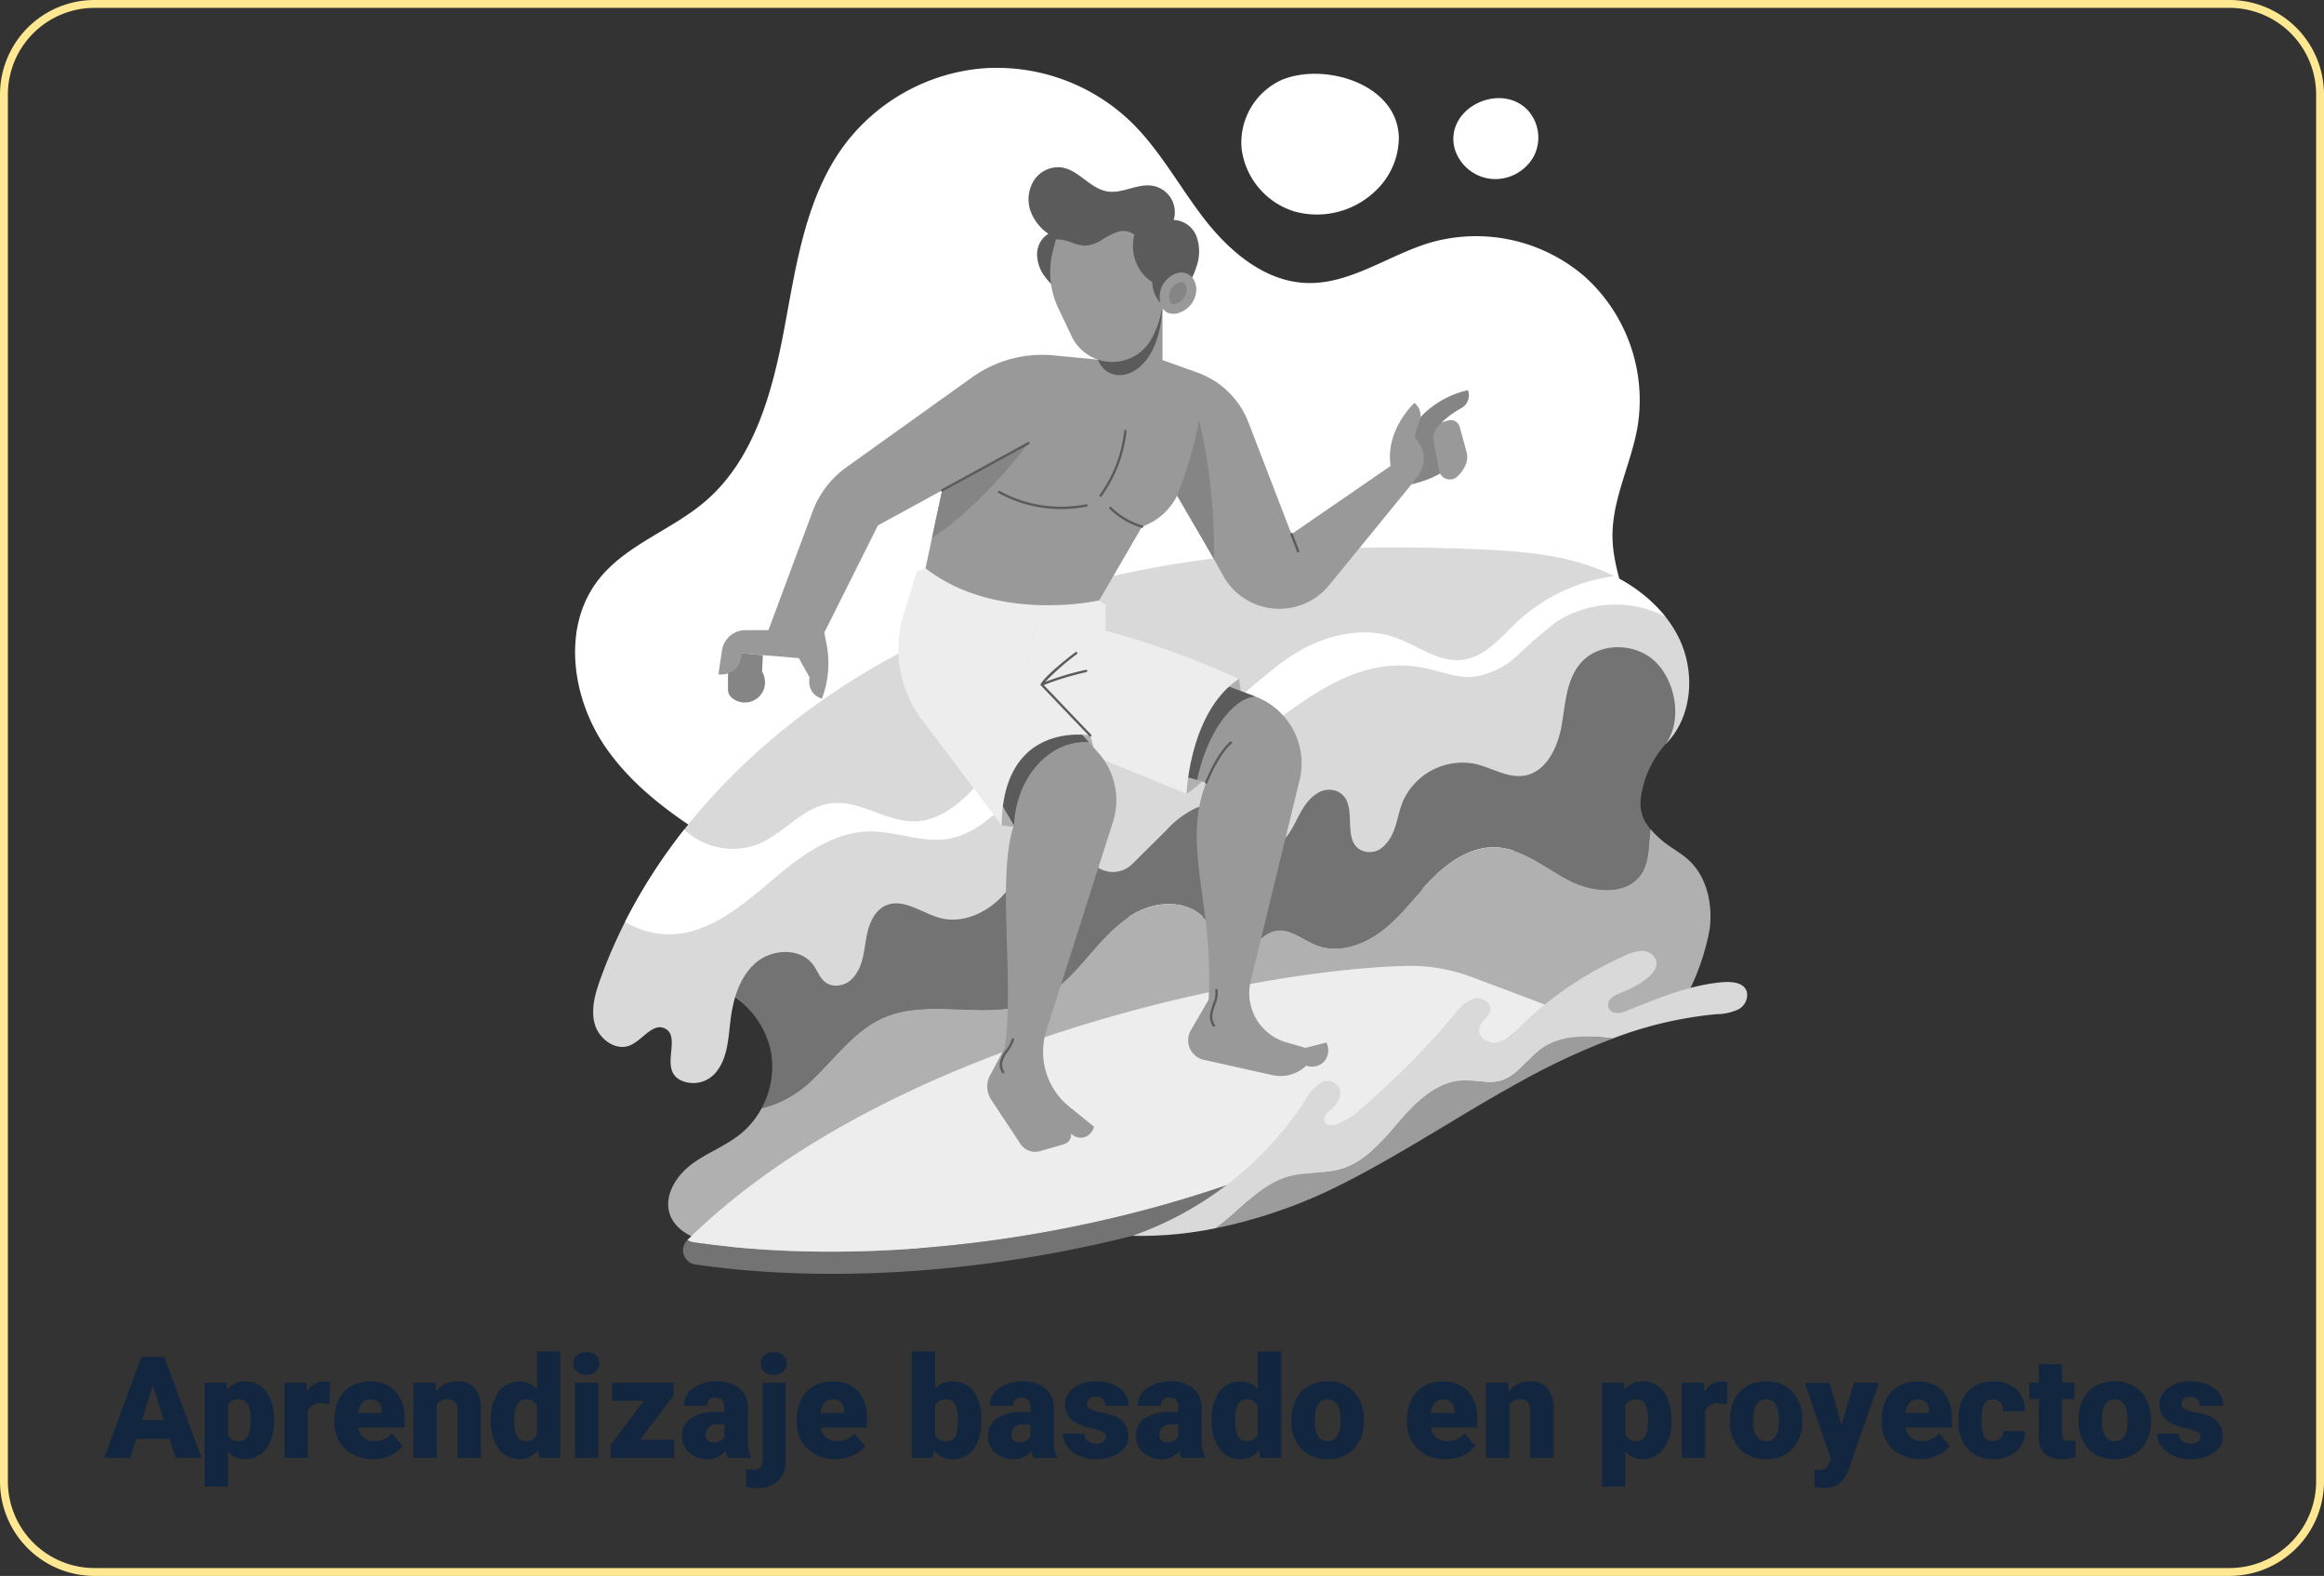 <svg xmlns="http://www.w3.org/2000/svg" width="295" height="200" viewBox="0 0 295 200">
  <rect x="0" y="0" width="295" height="200" fill="#333333" stroke="none"/>
  <g id="b1" transform="translate(-475 -1135)">
    <path id="Rectangle_36706" data-name="Rectangle 36706" d="M12,1A11,11,0,0,0,1,12V188a11,11,0,0,0,11,11H283a11,11,0,0,0,11-11V12A11,11,0,0,0,283,1H12m0-1H283a12,12,0,0,1,12,12V188a12,12,0,0,1-12,12H12A12,12,0,0,1,0,188V12A12,12,0,0,1,12,0Z" transform="translate(475 1135)" fill="#ffe891"/>
    <g id="Group_117592" data-name="Group 117592" transform="translate(2433.691 845.854)">
      <g id="Group_117592-2" data-name="Group 117592" transform="translate(-1885.691 297.748)">
        <path id="Path_179888" data-name="Path 179888" d="M-1881.651,384.227c-4.452-6.283-5.811-15.454-1.066-21.519,3.466-4.431,9.274-6.274,13.546-9.935,6.243-5.35,8.537-13.906,10.047-21.987s2.712-16.611,7.6-23.22a24.582,24.582,0,0,1,17.476-9.737,24.58,24.58,0,0,1,18.845,6.713c3.756,3.624,6.234,8.342,9.441,12.459s7.627,7.84,12.841,8.056c5.582.231,10.457-3.541,15.814-5.129a21.1,21.1,0,0,1,19.6,4.344,21.1,21.1,0,0,1,6.7,18.925c-.8,4.78-3.275,9.284-3.2,14.131.058,3.95,1.808,7.667,2.493,11.557,1.875,10.647-4.693,21.443-13.738,27.365s-20.113,7.823-30.889,8.694a196.1,196.1,0,0,1-39.192-.774c-10.219-1.229-22.391-2.184-31.421-7.52C-1872.312,393.365-1877.87,389.56-1881.651,384.227Z" transform="translate(1885.691 -297.748)" fill="#fff"/>
        <path id="Path_179889" data-name="Path 179889" d="M-1770.383,299.476a8.73,8.73,0,0,0-5.178,8.831,9.608,9.608,0,0,0,6.711,7.908,10.7,10.7,0,0,0,10.185-2.527,9.365,9.365,0,0,0,3.058-6.862C-1755.769,300.027-1764.967,297.3-1770.383,299.476Z" transform="translate(1860.173 -297.978)" fill="#fff"/>
        <path id="Path_179890" data-name="Path 179890" d="M-1740.428,309.088a5.424,5.424,0,0,0,5.121,3.948,5.605,5.605,0,0,0,4.99-2.97,5.194,5.194,0,0,0-.74-5.706C-1734.484,300.619-1741.654,303.956-1740.428,309.088Z" transform="translate(1852.051 -298.91)" fill="#fff"/>
      </g>
      <g id="Group_117595" data-name="Group 117595" transform="translate(-1883.403 358.624)">
        <g id="Group_117593" data-name="Group 117593" transform="translate(9.527 8.468)">
          <path id="Path_179891" data-name="Path 179891" d="M-1841.266,439.24c6.071-2.69,13.588.578,19.6-2.249,2.582-1.215,4.542-3.416,6.411-5.572s3.793-4.379,6.339-5.665,5.909-1.407,8.041.489c1.753,1.557,2.985,4.459,5.308,4.138,1.49-.206,2.46-1.77,3.913-2.159,1.9-.509,3.633,1.108,5.47,1.805,2.82,1.069,6.051-.118,8.411-2s4.127-4.386,6.259-6.519,4.867-3.971,7.882-3.909c3.443.071,6.288,2.532,9.333,4.141s7.5,2.054,9.33-.863c.914-1.458.842-3.3,1.024-5.007.02-.191.049-.384.082-.578a4.8,4.8,0,0,1-1.248-3.813,12.843,12.843,0,0,1,3.11-6.918c3.321-4.709,2.113-7.5,2.113-7.5-1-4.23-5.188-7.525-9.418-8.525s-8.658-.38-12.944.337a300.091,300.091,0,0,0-51.1,13.264c-8.558,3.047-17.185,6.027-25.443,9.813-5.273,2.418-10.505,5.085-14.909,8.859s-7.962,8.779-9.048,14.477a11.1,11.1,0,0,1,7.253,8.346,11.05,11.05,0,0,1-1.194,7.078,13.879,13.879,0,0,0,6.463-3.638C-1847.335,444.323-1844.918,440.859-1841.266,439.24Z" transform="translate(1868.559 -388.017)" fill="#737373"/>
          <path id="Path_179892" data-name="Path 179892" d="M-1740.8,427.43c-1.086-.988-2.444-1.638-3.537-2.62a13.772,13.772,0,0,1-1.275-1.281c-.033.194-.062.387-.082.578-.182,1.712-.11,3.549-1.024,5.007-1.83,2.918-6.285,2.473-9.33.863s-5.89-4.07-9.333-4.141c-3.015-.062-5.751,1.775-7.882,3.909s-3.9,4.641-6.259,6.519-5.591,3.064-8.411,2c-1.837-.7-3.571-2.315-5.47-1.805-1.453.389-2.423,1.954-3.913,2.159-2.323.321-3.555-2.581-5.308-4.138-2.133-1.9-5.494-1.775-8.042-.489s-4.47,3.509-6.339,5.665-3.829,4.357-6.411,5.572c-6.008,2.828-13.525-.441-19.6,2.249-3.652,1.619-6.069,5.083-8.967,7.833a13.879,13.879,0,0,1-6.463,3.638,10.71,10.71,0,0,1-2.693,3.275c-1.913,1.543-4.3,2.4-6.255,3.882s-3.513,4.019-2.691,6.335c.813,2.292,3.483,3.267,5.865,3.761,23.315,4.835,47.47-4.281,70.407-10.674,8.826-2.46,17.282-6.073,25.708-9.675,8.559-3.66,18.243-7.007,26.8-10.666a29.931,29.931,0,0,0,3.2-8.963C-1737.7,433.059-1738.447,429.574-1740.8,427.43Z" transform="translate(1870.31 -396.249)" fill="#b0b0b0"/>
        </g>
        <g id="Group_117594" data-name="Group 117594" transform="translate(0 0)">
          <path id="Path_179893" data-name="Path 179893" d="M-1821.427,415.194a5.94,5.94,0,0,0-6.854,2.68,17.25,17.25,0,0,1-2.913,3.793c-1.941,1.833-4.705,3.015-7.3,2.391-2.414-.581-4.792-2.632-7.064-1.627-1.449.641-2.132,2.308-2.433,3.864-.364,1.881-.4,3.908-1.8,5.386a2.812,2.812,0,0,1-2.506.887c-1.477-.267-1.768-1.63-2.493-2.618-1.6-2.185-5.174-2.03-7.239-.274s-2.9,4.565-3.234,7.254c-.286,2.292-.352,4.788-1.791,6.591a3.728,3.728,0,0,1-4.067,1.274c-3.578-1.138-.184-5.617-2.478-6.752-1.54-.763-2.822,1.448-4.4,2.131-1.808.784-3.948-.767-4.494-2.66s.042-3.914.711-5.768c7.521-20.829,25.626-36.692,46.079-45.18s43.113-10.292,65.237-9.344c4.881.21,9.828.562,14.441,2.172s8.919,4.635,11.1,9.009,1.782,10.177-1.7,13.609c2.184-2.912,1.413-7.74-1.1-10.368s-7.339-2.7-9.681.083c-1.8,2.139-1.887,5.17-2.381,7.92s-1.936,5.826-4.69,6.3c-2.113.363-4.106-.975-6.192-1.47a8.285,8.285,0,0,0-9.3,4.85c-.754,1.907-.778,4.1-2.427,5.616a2.5,2.5,0,0,1-3.124.3c-2.155-1.549.033-5.9-2.641-7.253a2.707,2.707,0,0,0-2.643.215c-2.438,1.535-2.573,4.648-4.773,6.38a3.05,3.05,0,0,1-2.48.669c-2.252-.474-2.394-3.4-4.044-4.757a4.233,4.233,0,0,0-4.32-.327,12.456,12.456,0,0,0-3.587,2.773l-4.281,4.24a3.513,3.513,0,0,1-5.564-.9l-.027-.048A2.606,2.606,0,0,0-1821.427,415.194Z" transform="translate(1882.712 -376.994)" fill="#d9d9d9"/>
          <path id="Path_179894" data-name="Path 179894" d="M-1868.04,426.5c3.983-1.417,7.14-4.441,10.407-7.125s7.049-5.2,11.277-5.239c3.289-.034,6.529,1.448,9.781.961,3.911-.585,6.8-3.8,9.606-6.585s6.511-5.479,10.373-4.628a39.186,39.186,0,0,1,4.468,1.785c4.943,1.746,10.379-.662,14.665-3.681,6.63-4.669,13.109-10.5,21.882-8.522,1.9.429,3.785,1.186,5.733,1.056a10.227,10.227,0,0,0,5.725-2.752,59.828,59.828,0,0,1,4.887-4.221,13.92,13.92,0,0,1,13.823-.7,19.381,19.381,0,0,0-6.461-5.11,22.365,22.365,0,0,0-12.233,5.716c-2.124,1.989-4.131,4.546-7.018,4.9-3.05.377-5.729-1.866-8.635-2.863-3.756-1.289-7.983-.432-11.5,1.416-7.087,3.725-13.45,13.808-22.541,12.144-2.874-.526-5.473-2.388-8.4-2.367-3.789.027-6.751,3.132-9.208,6.016s-5.36,6.021-9.147,6.146c-3.705.121-7.11-2.764-10.786-2.279-3.517.464-5.914,3.807-9.184,5.183a9.061,9.061,0,0,1-9.4-1.848,70.06,70.06,0,0,0-7.5,11.7A10.707,10.707,0,0,0-1868.04,426.5Z" transform="translate(1881.486 -378.094)" fill="#fff"/>
        </g>
      </g>
      <g id="Group_117606" data-name="Group 117606" transform="translate(-1871.991 310.359)">
        <g id="Group_117596" data-name="Group 117596" transform="translate(0 101.362)">
          <path id="Path_179895" data-name="Path 179895" d="M-1758.2,452.712c-.015.015-.024.032-.04.046-30.232,26.377-77.136,34.517-108.3,29.961a1.781,1.781,0,0,1-.748-.289l-.015.015a1.814,1.814,0,0,0,.987,3.092c31.167,4.556,78.072-3.584,108.3-29.96A1.812,1.812,0,0,0-1758.2,452.712Z" transform="translate(1867.857 -447.643)" fill="#737373"/>
          <path id="Path_179896" data-name="Path 179896" d="M-1758.073,451.228c.016-.014.025-.031.04-.046a1.8,1.8,0,0,0-.373-.2l-9.114-3.433a22.178,22.178,0,0,0-8.394-1.429c-20.365.531-66.405,10.324-91.21,34.78a1.78,1.78,0,0,0,.748.289C-1835.209,485.745-1788.3,477.605-1758.073,451.228Z" transform="translate(1867.687 -446.113)" fill="#ededed"/>
        </g>
        <g id="Group_117605" data-name="Group 117605" transform="translate(4.502 0)">
          <g id="Group_117598" data-name="Group 117598" transform="translate(22.835 50.905)">
            <path id="Path_179897" data-name="Path 179897" d="M-1778.829,398.6c1.964,9.287-6.644,14.573-6.644,14.573C-1792.722,403.354-1783.963,396.483-1778.829,398.6Z" transform="translate(1822.061 -384.553)" fill="#b0b0b0"/>
            <path id="Path_179898" data-name="Path 179898" d="M-1782.017,398.909l5.549,2.085a9.06,9.06,0,0,1,5.617,10.623l-6.2,25.479a6.494,6.494,0,0,0,.879,5.1h0a6.5,6.5,0,0,0,3.65,2.686l2.432.7,2.643-.68a2.206,2.206,0,0,1-.254,2.383,2.173,2.173,0,0,1-2.311.556h0a4.69,4.69,0,0,1-4.27,1.2l-8.716-1.942a2.547,2.547,0,0,1-1.648-3.769l2.249-3.86c.679-12.383-3.474-19.481-.3-27.56l-4.3-1.208C-1786.472,404.572-1782.017,398.909-1782.017,398.909Z" transform="translate(1821.776 -384.714)" fill="#999"/>
            <path id="Path_179899" data-name="Path 179899" d="M-1790.047,403.842l7.324-4.933,5.549,2.085c-2.833.172-6.178,4.61-7.38,10.579l-3.152-.884Z" transform="translate(1822.483 -384.714)" fill="#5b5b5b"/>
            <path id="Path_179900" data-name="Path 179900" d="M-1809.3,386.338l7.4-.6.83.6v3.251a107.021,107.021,0,0,1,16.913,6.116c-6.267,4.153-6.644,14.573-6.644,14.573l-15.175-6.191-5.212-9.741Z" transform="translate(1827.381 -381.661)" fill="#ededed"/>
            <path id="Path_179901" data-name="Path 179901" d="M-1804.18,407.748c2.491,7.475-3.776,12.76-11.251,11.4C-1818.677,408.8-1810.447,404.652-1804.18,407.748Z" transform="translate(1828.536 -386.531)" fill="#b0b0b0"/>
            <path id="Path_179902" data-name="Path 179902" d="M-1806.321,406.687l2.822,3.163a9.06,9.06,0,0,1,1.871,8.788l-8.446,26.46a8.945,8.945,0,0,0-.15,4.92h0a8.945,8.945,0,0,0,3.037,4.75l3.154,2.559a1.851,1.851,0,0,1-1.241,1.333,1.7,1.7,0,0,1-1.671-.479h0a1.24,1.24,0,0,1-.883,1.357l-3.025.88a2.3,2.3,0,0,1-2.693-1.178h0l-3.537-5.344a3.022,3.022,0,0,1-.144-3.091l1.869-3.5c1.258-8.406-1.057-21.8,1.158-28.24l-2.488-4.228C-1815.08,406.687-1809.795,405.781-1806.321,406.687Z" transform="translate(1828.865 -386.452)" fill="#999"/>
            <path id="Path_179903" data-name="Path 179903" d="M-1814.1,418.639c.29-6.078,4.448-10.815,9.5-10.561l-1.626-1.822-3.9-1.711-7.047,5.638.582,4.228Z" transform="translate(1828.771 -386.021)" fill="#5b5b5b"/>
            <path id="Path_179904" data-name="Path 179904" d="M-1828.829,380.431l-1.132.452-1.676,5.555a14.825,14.825,0,0,0,2.36,13.214l10.113,13.4c.151-13.44,11.251-11.4,11.251-11.4l-8.155-8.532,1.883-8.008Z" transform="translate(1832.27 -380.431)" fill="#ededed"/>
            <g id="Group_117597" data-name="Group 117597" transform="translate(12.863 10.621)">
              <path id="Path_179905" data-name="Path 179905" d="M-1808.371,398.458a36.024,36.024,0,0,1,5.405-1.637.152.152,0,0,0,.117-.179.151.151,0,0,0-.179-.117,37.068,37.068,0,0,0-5.166,1.534,33.026,33.026,0,0,1,4.029-3.531.151.151,0,0,0,.031-.211.15.15,0,0,0-.211-.031c-.149.112-3.657,2.752-4.417,4.039,0,0,0,.008,0,.013a.117.117,0,0,0-.007.033.136.136,0,0,0,0,.071c0,.007,0,.013,0,.019s.014.015.019.023,0,.016.011.022l6.165,6.45a.151.151,0,0,0,.109.047.149.149,0,0,0,.1-.042.151.151,0,0,0,0-.214Z" transform="translate(1813.961 -394.257)" fill="#5b5b5b"/>
              <path id="Path_179906" data-name="Path 179906" d="M-1813.822,458.082a.148.148,0,0,0-.181.113,4.062,4.062,0,0,1-.713,1.347,4.118,4.118,0,0,0-.771,1.513,1.781,1.781,0,0,0,.286,1.411.149.149,0,0,0,.12.061.151.151,0,0,0,.092-.031.151.151,0,0,0,.029-.211,1.483,1.483,0,0,1-.23-1.171,3.859,3.859,0,0,1,.723-1.4,4.346,4.346,0,0,0,.76-1.451A.152.152,0,0,0-1813.822,458.082Z" transform="translate(1815.526 -409.051)" fill="#5b5b5b"/>
              <path id="Path_179907" data-name="Path 179907" d="M-1779.99,449.92a.151.151,0,0,0-.124.174,3.053,3.053,0,0,1-.193,1.453c-.038.117-.08.234-.121.35a6.354,6.354,0,0,0-.327,1.162,2.075,2.075,0,0,0,.346,1.593.151.151,0,0,0,.117.056.152.152,0,0,0,.1-.034.15.15,0,0,0,.022-.212,1.78,1.78,0,0,1-.281-1.359,6.127,6.127,0,0,1,.313-1.106c.042-.118.083-.237.122-.356a3.377,3.377,0,0,0,.205-1.6A.148.148,0,0,0-1779.99,449.92Z" transform="translate(1807.473 -407.159)" fill="#5b5b5b"/>
              <path id="Path_179908" data-name="Path 179908" d="M-1778.188,409.1a.151.151,0,0,0-.21-.034c-.063.046-1.563,1.166-3.185,5.125a.15.15,0,0,0,.083.2.148.148,0,0,0,.057.012.151.151,0,0,0,.14-.094c1.583-3.864,3.068-4.983,3.083-4.994A.151.151,0,0,0-1778.188,409.1Z" transform="translate(1807.661 -397.682)" fill="#5b5b5b"/>
            </g>
          </g>
          <path id="Path_179909" data-name="Path 179909" d="M-1747.586,355.942a11.882,11.882,0,0,1,7.249-4.933h0a1.875,1.875,0,0,1-.866,2.293,11.657,11.657,0,0,0-2.456,1.785l1.057,5.486c-1.36,1.611-4.908,2.391-4.908,2.391Z" transform="translate(1835.475 -322.706)" fill="#858585"/>
          <path id="Path_179910" data-name="Path 179910" d="M-1860.423,395.87V399.1a1.318,1.318,0,0,0,.449.992h0a2.564,2.564,0,0,0,3.227.121h0a2.565,2.565,0,0,0,.849-2.985l-.2-.5.1-2.02-2.618-.22Z" transform="translate(1861.631 -332.784)" fill="#858585"/>
          <path id="Path_179911" data-name="Path 179911" d="M-1774.031,359.71l-10.46,12.8a8.153,8.153,0,0,1-7.8,2.856h0a8.152,8.152,0,0,1-5.647-4.074l-5.729-10.372-.117.233a7.884,7.884,0,0,1-4.449,3.92h0l-5.437,9.363s-12.987,2.945-22.048-4.077l2.114-9.891-8.155,4.455-6.8,13.591.3,1.582a12.591,12.591,0,0,1-.456,6.381l-.142.418h0a2.17,2.17,0,0,1-1.618-2.244l.032-.474-1.36-2.417-7.172-.6-.241.878A2.451,2.451,0,0,1-1862,383.8h0l.451-3.033a3,3,0,0,1,2.962-2.554h2.93l5.607-15.063a12.086,12.086,0,0,1,4.293-5.611l15.951-11.412a15.3,15.3,0,0,1,10.346-2.788l5.632.534v-5.805l8.194-1.095v6.959l4.436,1.591a10.872,10.872,0,0,1,6.476,6.328l5.46,14.179,12.584-8.658c-.705-4.581,3.02-8,3.02-8l.042.035a2.033,2.033,0,0,1,.552,2.4,6.893,6.893,0,0,0-.543,1.941C-1771.439,356.362-1772.751,358.144-1774.031,359.71Z" transform="translate(1861.996 -319.451)" fill="#999"/>
          <path id="Path_179912" data-name="Path 179912" d="M-1742.8,356.231l-.462.479a2.222,2.222,0,0,0-.581,1.959l.7,3.677a1.392,1.392,0,0,0,2.28.8,4.384,4.384,0,0,0,1.1-1.551,2.411,2.411,0,0,0,.106-1.585l-.873-3.2a1.167,1.167,0,0,0-1.45-.814Z" transform="translate(1834.617 -323.85)" fill="#999"/>
          <path id="Path_179913" data-name="Path 179913" d="M-1814.459,359.752l-10.972,5.994-1.3,6.078C-1820.145,367.482-1814.459,359.752-1814.459,359.752Z" transform="translate(1853.821 -324.732)" fill="#858585"/>
          <path id="Path_179914" data-name="Path 179914" d="M-1786.221,365.549a51.964,51.964,0,0,0,2.8-9.6,73.368,73.368,0,0,1,1.9,17.677Z" transform="translate(1844.431 -323.85)" fill="#858585"/>
          <path id="Path_179915" data-name="Path 179915" d="M-1799.286,343.87c1.308,3.683,7.831,2.676,8.194-6.9l-8.194,1.095Z" transform="translate(1847.46 -319.451)" fill="#5b5b5b"/>
          <g id="Group_117604" data-name="Group 117604" transform="translate(28.24 33.337)">
            <g id="Group_117599" data-name="Group 117599" transform="translate(7.228 7.739)">
              <path id="Path_179916" data-name="Path 179916" d="M-1807.775,369.957a16.546,16.546,0,0,1-7.972-2.038.15.15,0,0,1-.059-.205.151.151,0,0,1,.205-.059,16.234,16.234,0,0,0,10.976,1.685.153.153,0,0,1,.178.118.151.151,0,0,1-.118.178A15.988,15.988,0,0,1-1807.775,369.957Z" transform="translate(1815.826 -367.636)" fill="#5b5b5b"/>
            </g>
            <g id="Group_117600" data-name="Group 117600" transform="translate(21.343 9.762)">
              <path id="Path_179917" data-name="Path 179917" d="M-1793.274,372.941a.123.123,0,0,1-.029,0,10.014,10.014,0,0,1-4.1-2.41.151.151,0,0,1,0-.214.152.152,0,0,1,.213,0,9.85,9.85,0,0,0,3.952,2.331.151.151,0,0,1,.119.177A.152.152,0,0,1-1793.274,372.941Z" transform="translate(1797.452 -370.268)" fill="#5b5b5b"/>
            </g>
            <g id="Group_117601" data-name="Group 117601" transform="translate(20.115)">
              <path id="Path_179918" data-name="Path 179918" d="M-1798.9,366.054a.152.152,0,0,1-.088-.028.151.151,0,0,1-.034-.211,17.06,17.06,0,0,0,3.118-8.118.149.149,0,0,1,.167-.134.151.151,0,0,1,.134.167,17.37,17.37,0,0,1-3.173,8.263A.155.155,0,0,1-1798.9,366.054Z" transform="translate(1799.051 -357.561)" fill="#5b5b5b"/>
            </g>
            <g id="Group_117602" data-name="Group 117602" transform="translate(0 1.532)">
              <path id="Path_179919" data-name="Path 179919" d="M-1825.084,365.851a.151.151,0,0,1-.132-.078.151.151,0,0,1,.06-.205l10.971-5.993a.151.151,0,0,1,.205.06.151.151,0,0,1-.06.205l-10.972,5.993A.151.151,0,0,1-1825.084,365.851Z" transform="translate(1825.235 -359.555)" fill="#5b5b5b"/>
            </g>
            <g id="Group_117603" data-name="Group 117603" transform="translate(44.347 13.088)">
              <path id="Path_179920" data-name="Path 179920" d="M-1766.521,377.067a.151.151,0,0,1-.141-.1l-.834-2.166a.151.151,0,0,1,.087-.2.151.151,0,0,1,.2.087l.834,2.166a.152.152,0,0,1-.087.2A.166.166,0,0,1-1766.521,377.067Z" transform="translate(1767.506 -374.599)" fill="#5b5b5b"/>
            </g>
          </g>
          <path id="Path_179921" data-name="Path 179921" d="M-1806.655,330.108a10.977,10.977,0,0,1-2.106-2.152,4.706,4.706,0,0,1-.914-2.824,3.023,3.023,0,0,1,1.437-2.509,5.911,5.911,0,0,1-2.334-3.082,4.513,4.513,0,0,1,.547-3.766,3.672,3.672,0,0,1,3.387-1.585c2.217.283,3.676,2.7,5.883,3.057,1.91.308,3.8-1.029,5.711-.723a3.437,3.437,0,0,1,2.343,1.556,3.44,3.44,0,0,1,.364,2.789,3.221,3.221,0,0,1,2.94,2.208,5.678,5.678,0,0,1-.07,3.775,8.314,8.314,0,0,1-1.9,3.261,9.338,9.338,0,0,1-7.368,2.444C-1801.4,332.37-1804.594,331.809-1806.655,330.108Z" transform="translate(1850.118 -314.165)" fill="#5b5b5b"/>
          <path id="Path_179922" data-name="Path 179922" d="M-1794.233,331.2a5.21,5.21,0,0,1-2.08-2.59,5.528,5.528,0,0,1-.187-3.419,2.25,2.25,0,0,0-2.123-.364,8.9,8.9,0,0,0-2.005,1.011,4.406,4.406,0,0,1-2.1.734,5.142,5.142,0,0,1-1.772-.409,4.725,4.725,0,0,0-1.775-.383c-.061,0-.123.011-.184.019l-.366,1.377a10.7,10.7,0,0,0,.677,7.347l1.689,3.554a5.7,5.7,0,0,0,5.82,3.214h0a5.7,5.7,0,0,0,4.362-2.98,12.579,12.579,0,0,0,1.355-4.178l0,0A4.192,4.192,0,0,1-1794.233,331.2Z" transform="translate(1849.291 -316.61)" fill="#999"/>
          <path id="Path_179923" data-name="Path 179923" d="M-1788.905,333.582a3.186,3.186,0,0,1,1.609-1.771,2.158,2.158,0,0,1,1.337-.209,1.866,1.866,0,0,1,1.22.933,2.554,2.554,0,0,1,.272,1.533,3.208,3.208,0,0,1-2.318,2.662,2.025,2.025,0,0,1-1.076.018C-1789.15,336.37-1789.288,334.642-1788.905,333.582Z" transform="translate(1845.097 -318.199)" fill="#999"/>
          <path id="Path_179924" data-name="Path 179924" d="M-1787.025,335.969a.462.462,0,0,1-.131-.016.347.347,0,0,1-.23-.213,1.983,1.983,0,0,1-.018-1.383,1.974,1.974,0,0,1,.99-1.091,1.173,1.173,0,0,1,.477-.126.5.5,0,0,1,.1.009.679.679,0,0,1,.406.336,1.353,1.353,0,0,1,.128.806,2.009,2.009,0,0,1-1.423,1.633A1.206,1.206,0,0,1-1787.025,335.969Z" transform="translate(1844.732 -318.564)" fill="#858585"/>
        </g>
      </g>
      <g id="Group_117607" data-name="Group 117607" transform="translate(-1814.937 409.836)">
        <path id="Path_179925" data-name="Path 179925" d="M-1738.554,459.373c-1.789,1.311-3.016,3.518-5.16,4.087-1.493.4-3.068-.121-4.612-.084-3.273.081-5.934,2.581-8.073,5.061s-4.308,5.241-7.443,6.189c-2.161.653-4.516.342-6.693.936-2.832.772-5.016,2.955-7.218,4.9a25.271,25.271,0,0,1-2.063,1.654,63.549,63.549,0,0,0,15.714-5.444c7.9-3.951,15.239-8.931,22.985-13.177a88.474,88.474,0,0,1,11.67-5.443C-1732.637,457.624-1736.011,457.508-1738.554,459.373Z" transform="translate(1790.394 -446.934)" fill="#9c9c9c"/>
        <path id="Path_179926" data-name="Path 179926" d="M-1715.6,448.846c-.439-1.436-2.459-1.307-3.63-1.174-4.113.47-7.722,2.035-11.53,3.534a3.459,3.459,0,0,1-1.314.326,1.182,1.182,0,0,1-1.1-.664,1.211,1.211,0,0,1,.419-1.28,4.346,4.346,0,0,1,1.264-.662c1.36-.562,5.069-2.258,4.32-4.207a1.878,1.878,0,0,0-1.75-1.061,5.1,5.1,0,0,0-2.083.558,44.7,44.7,0,0,0-13.5,9.169,5.739,5.739,0,0,1-2.822,1.9c-1.135.2-2.509-.751-2.235-1.87.215-.883,1.3-1.39,1.4-2.294.108-.986-1.134-1.672-2.095-1.425a4.868,4.868,0,0,0-2.3,1.817,103.706,103.706,0,0,1-12.059,12.2,8.908,8.908,0,0,1-3.23,1.988c-.456.127-1.041.138-1.3-.259a.9.9,0,0,1,.065-.956,3.617,3.617,0,0,1,.711-.717,3.456,3.456,0,0,0,1.058-1.464,1.588,1.588,0,0,0-2.253-1.959,5.406,5.406,0,0,0-2.115,2.3,43.263,43.263,0,0,1-21.906,17.157,47.121,47.121,0,0,0,10.577-.967,25.271,25.271,0,0,0,2.063-1.654c2.2-1.942,4.386-4.125,7.218-4.9,2.178-.594,4.532-.283,6.693-.936,3.135-.947,5.3-3.709,7.443-6.189s4.8-4.98,8.073-5.061c1.545-.038,3.119.48,4.612.084,2.144-.568,3.371-2.776,5.16-4.087,2.543-1.864,5.917-1.749,9.107-1.324a49.976,49.976,0,0,1,13.21-3.094,6.726,6.726,0,0,0,2.673-.568A2.075,2.075,0,0,0-1715.6,448.846Z" transform="translate(1793.586 -443.659)" fill="#d9d9d9"/>
      </g>
    </g>
    <path id="Path_180074" data-name="Path 180074" d="M-126.483-2.391h-4.228L-131.449,0h-3.3l4.693-12.8h2.9L-122.423,0h-3.313Zm-3.489-2.382h2.751l-1.38-4.438Zm16.752.088a5.735,5.735,0,0,1-1,3.538A3.2,3.2,0,0,1-116.912.176a2.742,2.742,0,0,1-2.153-.958V3.656h-2.962V-9.51h2.769l.088.879a2.742,2.742,0,0,1,2.241-1.055,3.224,3.224,0,0,1,2.733,1.3,5.805,5.805,0,0,1,.976,3.564Zm-2.962-.185q0-2.531-1.477-2.531a1.394,1.394,0,0,0-1.406.756V-2.9a1.439,1.439,0,0,0,1.424.791q1.415,0,1.459-2.443Zm10.02-1.96-.976-.07a1.752,1.752,0,0,0-1.793.879V0h-2.962V-9.51h2.777l.1,1.222a2.294,2.294,0,0,1,2.083-1.4,2.888,2.888,0,0,1,.826.105Zm5.5,7A4.889,4.889,0,0,1-104.2-1.129a4.507,4.507,0,0,1-1.354-3.4v-.246a5.84,5.84,0,0,1,.541-2.575,3.955,3.955,0,0,1,1.578-1.727,4.763,4.763,0,0,1,2.461-.611,4.117,4.117,0,0,1,3.164,1.244,4.887,4.887,0,0,1,1.16,3.467v1.151h-5.889a2.135,2.135,0,0,0,.694,1.257,2.066,2.066,0,0,0,1.389.457,2.662,2.662,0,0,0,2.2-.984l1.354,1.6A3.784,3.784,0,0,1-98.477-.277,5.3,5.3,0,0,1-100.661.176ZM-101-7.4q-1.3,0-1.547,1.723h2.988v-.229a1.467,1.467,0,0,0-.36-1.1A1.434,1.434,0,0,0-101-7.4Zm8.253-2.109.1,1.116A3.225,3.225,0,0,1-89.93-9.686,2.713,2.713,0,0,1-87.71-8.8a4.226,4.226,0,0,1,.76,2.672V0h-2.971V-6a1.6,1.6,0,0,0-.29-1.059A1.342,1.342,0,0,0-91.266-7.4a1.413,1.413,0,0,0-1.292.686V0H-95.52V-9.51Zm7.058,4.685a5.809,5.809,0,0,1,.976-3.56,3.211,3.211,0,0,1,2.725-1.3,2.731,2.731,0,0,1,2.145,1V-13.5h2.971V0h-2.663l-.149-1.02A2.8,2.8,0,0,1-82,.176a3.205,3.205,0,0,1-2.689-1.3A5.993,5.993,0,0,1-85.685-4.825Zm2.962.185q0,2.531,1.477,2.531a1.458,1.458,0,0,0,1.406-.826V-6.557A1.419,1.419,0,0,0-81.229-7.4q-1.371,0-1.485,2.215ZM-72.062,0h-2.971V-9.51h2.971Zm-3.146-11.971a1.334,1.334,0,0,1,.457-1.043,1.718,1.718,0,0,1,1.187-.407,1.718,1.718,0,0,1,1.187.407,1.334,1.334,0,0,1,.457,1.043,1.334,1.334,0,0,1-.457,1.043,1.718,1.718,0,0,1-1.187.407,1.718,1.718,0,0,1-1.187-.407A1.334,1.334,0,0,1-75.208-11.971Zm8.464,9.686h4.333V0h-8.077V-1.652l4.219-5.572H-70.3V-9.51h7.8v1.6ZM-55.617,0A3.344,3.344,0,0,1-55.9-.853,2.754,2.754,0,0,1-58.184.176a3.374,3.374,0,0,1-2.285-.813,2.588,2.588,0,0,1-.94-2.043,2.66,2.66,0,0,1,1.143-2.338,5.821,5.821,0,0,1,3.322-.791h.914v-.5q0-1.316-1.134-1.316a.927.927,0,0,0-1.055,1.042h-2.962a2.655,2.655,0,0,1,1.173-2.239,4.931,4.931,0,0,1,2.993-.86,4.323,4.323,0,0,1,2.874.888A3.086,3.086,0,0,1-53.06-6.363v4.21a4.311,4.311,0,0,0,.4,2V0Zm-1.854-1.934a1.652,1.652,0,0,0,.918-.237,1.487,1.487,0,0,0,.523-.536V-4.228h-.861q-1.547,0-1.547,1.389a.848.848,0,0,0,.272.655A.986.986,0,0,0-57.472-1.934Zm9.237-7.576V.325a3.452,3.452,0,0,1-.967,2.6,3.714,3.714,0,0,1-2.672.914,6.308,6.308,0,0,1-1.4-.149V1.45a5.667,5.667,0,0,0,.835.079A1.084,1.084,0,0,0-51.205.308V-9.51Zm-3.19-2.461a1.334,1.334,0,0,1,.457-1.043,1.718,1.718,0,0,1,1.187-.407,1.718,1.718,0,0,1,1.187.407,1.334,1.334,0,0,1,.457,1.043,1.334,1.334,0,0,1-.457,1.043,1.718,1.718,0,0,1-1.187.407,1.718,1.718,0,0,1-1.187-.407A1.334,1.334,0,0,1-51.425-11.971ZM-41.959.176A4.889,4.889,0,0,1-45.5-1.129a4.507,4.507,0,0,1-1.354-3.4v-.246a5.84,5.84,0,0,1,.541-2.575,3.955,3.955,0,0,1,1.578-1.727,4.763,4.763,0,0,1,2.461-.611,4.117,4.117,0,0,1,3.164,1.244,4.887,4.887,0,0,1,1.16,3.467v1.151H-43.84a2.135,2.135,0,0,0,.694,1.257,2.066,2.066,0,0,0,1.389.457,2.662,2.662,0,0,0,2.2-.984l1.354,1.6A3.784,3.784,0,0,1-39.775-.277,5.3,5.3,0,0,1-41.959.176ZM-42.293-7.4q-1.3,0-1.547,1.723h2.988v-.229a1.467,1.467,0,0,0-.36-1.1A1.434,1.434,0,0,0-42.293-7.4Zm18.844,2.725a5.8,5.8,0,0,1-.967,3.595A3.238,3.238,0,0,1-27.141.176,2.81,2.81,0,0,1-29.479-.976L-29.6,0h-2.654V-13.5h2.962v4.755a2.711,2.711,0,0,1,2.136-.94,3.239,3.239,0,0,1,2.742,1.274,5.826,5.826,0,0,1,.967,3.586Zm-2.971-.189a3.866,3.866,0,0,0-.365-1.952A1.229,1.229,0,0,0-27.905-7.4a1.418,1.418,0,0,0-1.389.763v3.773a1.426,1.426,0,0,0,1.406.755,1.258,1.258,0,0,0,1.327-1.018A7.309,7.309,0,0,0-26.42-4.865ZM-16.787,0a3.344,3.344,0,0,1-.281-.853A2.754,2.754,0,0,1-19.354.176a3.374,3.374,0,0,1-2.285-.813,2.588,2.588,0,0,1-.94-2.043,2.66,2.66,0,0,1,1.143-2.338,5.821,5.821,0,0,1,3.322-.791h.914v-.5q0-1.316-1.134-1.316a.927.927,0,0,0-1.055,1.042h-2.962a2.655,2.655,0,0,1,1.173-2.239,4.931,4.931,0,0,1,2.993-.86,4.323,4.323,0,0,1,2.874.888,3.086,3.086,0,0,1,1.081,2.435v4.21a4.311,4.311,0,0,0,.4,2V0Zm-1.854-1.934a1.652,1.652,0,0,0,.918-.237,1.487,1.487,0,0,0,.523-.536V-4.228h-.861q-1.547,0-1.547,1.389a.848.848,0,0,0,.272.655A.986.986,0,0,0-18.642-1.934Zm11.03-.738a.684.684,0,0,0-.4-.606,6.016,6.016,0,0,0-1.5-.475A6.853,6.853,0,0,1-11.338-4.4a3.062,3.062,0,0,1-1.1-.971,2.319,2.319,0,0,1-.378-1.31,2.628,2.628,0,0,1,1.081-2.158A4.453,4.453,0,0,1-8.9-9.686a4.934,4.934,0,0,1,3.023.853A2.666,2.666,0,0,1-4.737-6.592H-7.708q0-1.143-1.2-1.143a1.194,1.194,0,0,0-.782.259.8.8,0,0,0-.316.646.737.737,0,0,0,.387.642,3.654,3.654,0,0,0,1.235.4,10.671,10.671,0,0,1,1.49.378A2.706,2.706,0,0,1-4.755-2.76,2.491,2.491,0,0,1-5.911-.642,5.068,5.068,0,0,1-8.9.176a5.172,5.172,0,0,1-2.18-.439,3.645,3.645,0,0,1-1.494-1.2,2.707,2.707,0,0,1-.536-1.591h2.769a1.145,1.145,0,0,0,.439.962,1.808,1.808,0,0,0,1.081.3,1.422,1.422,0,0,0,.91-.246A.787.787,0,0,0-7.611-2.672ZM1.986,0a3.344,3.344,0,0,1-.281-.853A2.754,2.754,0,0,1-.58.176,3.374,3.374,0,0,1-2.865-.637a2.588,2.588,0,0,1-.94-2.043A2.66,2.66,0,0,1-2.663-5.019,5.821,5.821,0,0,1,.659-5.81h.914v-.5q0-1.316-1.134-1.316A.927.927,0,0,0-.615-6.587H-3.577A2.655,2.655,0,0,1-2.4-8.825a4.931,4.931,0,0,1,2.993-.86A4.323,4.323,0,0,1,3.463-8.8,3.086,3.086,0,0,1,4.544-6.363v4.21a4.311,4.311,0,0,0,.4,2V0ZM.132-1.934a1.652,1.652,0,0,0,.918-.237,1.487,1.487,0,0,0,.523-.536V-4.228H.712q-1.547,0-1.547,1.389a.848.848,0,0,0,.272.655A.986.986,0,0,0,.132-1.934ZM5.81-4.825a5.809,5.809,0,0,1,.976-3.56,3.211,3.211,0,0,1,2.725-1.3,2.731,2.731,0,0,1,2.145,1V-13.5h2.971V0H11.962l-.149-1.02a2.8,2.8,0,0,1-2.32,1.2A3.205,3.205,0,0,1,6.8-1.125,5.993,5.993,0,0,1,5.81-4.825Zm2.962.185q0,2.531,1.477,2.531a1.458,1.458,0,0,0,1.406-.826V-6.557A1.419,1.419,0,0,0,10.266-7.4Q8.895-7.4,8.78-5.186Zm7.163-.2a5.613,5.613,0,0,1,.554-2.536,3.96,3.96,0,0,1,1.591-1.709,4.791,4.791,0,0,1,2.435-.6A4.373,4.373,0,0,1,23.88-8.363a5.076,5.076,0,0,1,1.23,3.6v.105a4.925,4.925,0,0,1-1.235,3.529A4.384,4.384,0,0,1,20.531.176a4.434,4.434,0,0,1-3.261-1.217,4.761,4.761,0,0,1-1.327-3.3Zm2.962.185a3.538,3.538,0,0,0,.413,1.934,1.376,1.376,0,0,0,1.222.615q1.582,0,1.617-2.435v-.3q0-2.558-1.635-2.558-1.485,0-1.608,2.206ZM35.5.176a4.889,4.889,0,0,1-3.542-1.305,4.507,4.507,0,0,1-1.354-3.4v-.246a5.84,5.84,0,0,1,.541-2.575,3.955,3.955,0,0,1,1.578-1.727,4.763,4.763,0,0,1,2.461-.611,4.117,4.117,0,0,1,3.164,1.244,4.887,4.887,0,0,1,1.16,3.467v1.151H33.618a2.135,2.135,0,0,0,.694,1.257,2.066,2.066,0,0,0,1.389.457,2.662,2.662,0,0,0,2.2-.984l1.354,1.6A3.784,3.784,0,0,1,37.683-.277,5.3,5.3,0,0,1,35.5.176ZM35.165-7.4q-1.3,0-1.547,1.723h2.988v-.229a1.467,1.467,0,0,0-.36-1.1A1.434,1.434,0,0,0,35.165-7.4ZM43.418-9.51l.1,1.116A3.225,3.225,0,0,1,46.23-9.686,2.713,2.713,0,0,1,48.45-8.8a4.226,4.226,0,0,1,.76,2.672V0H46.239V-6a1.6,1.6,0,0,0-.29-1.059A1.342,1.342,0,0,0,44.895-7.4a1.413,1.413,0,0,0-1.292.686V0H40.641V-9.51ZM64.16-4.685a5.735,5.735,0,0,1-1,3.538A3.2,3.2,0,0,1,60.469.176a2.742,2.742,0,0,1-2.153-.958V3.656H55.354V-9.51h2.769l.088.879a2.742,2.742,0,0,1,2.241-1.055,3.224,3.224,0,0,1,2.733,1.3,5.805,5.805,0,0,1,.976,3.564ZM61.2-4.869Q61.2-7.4,59.722-7.4a1.394,1.394,0,0,0-1.406.756V-2.9a1.439,1.439,0,0,0,1.424.791q1.415,0,1.459-2.443Zm10.02-1.96-.976-.07a1.752,1.752,0,0,0-1.793.879V0H65.487V-9.51h2.777l.1,1.222a2.294,2.294,0,0,1,2.083-1.4,2.888,2.888,0,0,1,.826.105ZM71.6-4.843a5.613,5.613,0,0,1,.554-2.536A3.96,3.96,0,0,1,73.74-9.088a4.791,4.791,0,0,1,2.435-.6,4.373,4.373,0,0,1,3.366,1.323,5.076,5.076,0,0,1,1.23,3.6v.105a4.925,4.925,0,0,1-1.235,3.529A4.384,4.384,0,0,1,76.192.176a4.434,4.434,0,0,1-3.261-1.217,4.761,4.761,0,0,1-1.327-3.3Zm2.962.185a3.538,3.538,0,0,0,.413,1.934,1.376,1.376,0,0,0,1.222.615q1.582,0,1.617-2.435v-.3q0-2.558-1.635-2.558-1.485,0-1.608,2.206Zm11.188.51L87.328-9.51H90.5l-3.876,11.1-.167.4A2.944,2.944,0,0,1,83.54,3.841a4.642,4.642,0,0,1-1.222-.175V1.556h.387a2.026,2.026,0,0,0,.954-.18,1.094,1.094,0,0,0,.488-.647L84.384.1l-3.3-9.605h3.164ZM95.757.176a4.889,4.889,0,0,1-3.542-1.305,4.507,4.507,0,0,1-1.354-3.4v-.246A5.84,5.84,0,0,1,91.4-7.348a3.955,3.955,0,0,1,1.578-1.727,4.763,4.763,0,0,1,2.461-.611A4.117,4.117,0,0,1,98.6-8.442a4.887,4.887,0,0,1,1.16,3.467v1.151H93.876a2.135,2.135,0,0,0,.694,1.257,2.066,2.066,0,0,0,1.389.457,2.662,2.662,0,0,0,2.2-.984l1.354,1.6A3.784,3.784,0,0,1,97.941-.277,5.3,5.3,0,0,1,95.757.176ZM95.423-7.4q-1.3,0-1.547,1.723h2.988v-.229a1.467,1.467,0,0,0-.36-1.1A1.434,1.434,0,0,0,95.423-7.4Zm9.554,5.291a1.317,1.317,0,0,0,.967-.338,1.241,1.241,0,0,0,.334-.945h2.777a3.288,3.288,0,0,1-1.121,2.566,4.168,4.168,0,0,1-2.887,1,4.22,4.22,0,0,1-3.27-1.3,5.125,5.125,0,0,1-1.2-3.6v-.123a5.792,5.792,0,0,1,.532-2.544,3.872,3.872,0,0,1,1.534-1.7,4.573,4.573,0,0,1,2.373-.593,4.116,4.116,0,0,1,2.944,1.028,3.647,3.647,0,0,1,1.09,2.786h-2.777A1.626,1.626,0,0,0,105.917-7a1.244,1.244,0,0,0-.967-.4q-1.151,0-1.345,1.468a10.357,10.357,0,0,0-.062,1.283,4.068,4.068,0,0,0,.343,1.986A1.187,1.187,0,0,0,104.977-2.109Zm8.78-9.765V-9.51h1.564v2.057h-1.564V-3.1a1.111,1.111,0,0,0,.193.747,1.037,1.037,0,0,0,.765.211,4.345,4.345,0,0,0,.738-.053V-.079a5.466,5.466,0,0,1-1.67.255,3.1,3.1,0,0,1-2.259-.721,2.954,2.954,0,0,1-.729-2.188v-4.72h-1.213V-9.51h1.213v-2.364Zm2.092,7.031a5.613,5.613,0,0,1,.554-2.536,3.96,3.96,0,0,1,1.591-1.709,4.791,4.791,0,0,1,2.435-.6,4.373,4.373,0,0,1,3.366,1.323,5.076,5.076,0,0,1,1.23,3.6v.105a4.925,4.925,0,0,1-1.235,3.529A4.384,4.384,0,0,1,120.445.176a4.434,4.434,0,0,1-3.261-1.217,4.761,4.761,0,0,1-1.327-3.3Zm2.962.185a3.538,3.538,0,0,0,.413,1.934,1.376,1.376,0,0,0,1.222.615q1.582,0,1.617-2.435v-.3q0-2.558-1.635-2.558-1.485,0-1.608,2.206Zm12.5,1.986a.684.684,0,0,0-.4-.606,6.016,6.016,0,0,0-1.5-.475,6.853,6.853,0,0,1-1.828-.646,3.062,3.062,0,0,1-1.1-.971,2.319,2.319,0,0,1-.378-1.31,2.628,2.628,0,0,1,1.081-2.158,4.453,4.453,0,0,1,2.83-.848,4.934,4.934,0,0,1,3.023.853,2.666,2.666,0,0,1,1.143,2.241h-2.971q0-1.143-1.2-1.143a1.194,1.194,0,0,0-.782.259.8.8,0,0,0-.316.646.737.737,0,0,0,.387.642,3.654,3.654,0,0,0,1.235.4,10.671,10.671,0,0,1,1.49.378,2.706,2.706,0,0,1,2.145,2.646,2.491,2.491,0,0,1-1.156,2.118,5.068,5.068,0,0,1-2.993.817,5.172,5.172,0,0,1-2.18-.439,3.645,3.645,0,0,1-1.494-1.2,2.707,2.707,0,0,1-.536-1.591h2.769a1.145,1.145,0,0,0,.439.962,1.808,1.808,0,0,0,1.081.3,1.422,1.422,0,0,0,.91-.246A.787.787,0,0,0,131.309-2.672Z" transform="translate(623 1320)" fill="#12263f"/>
  </g>
</svg>
